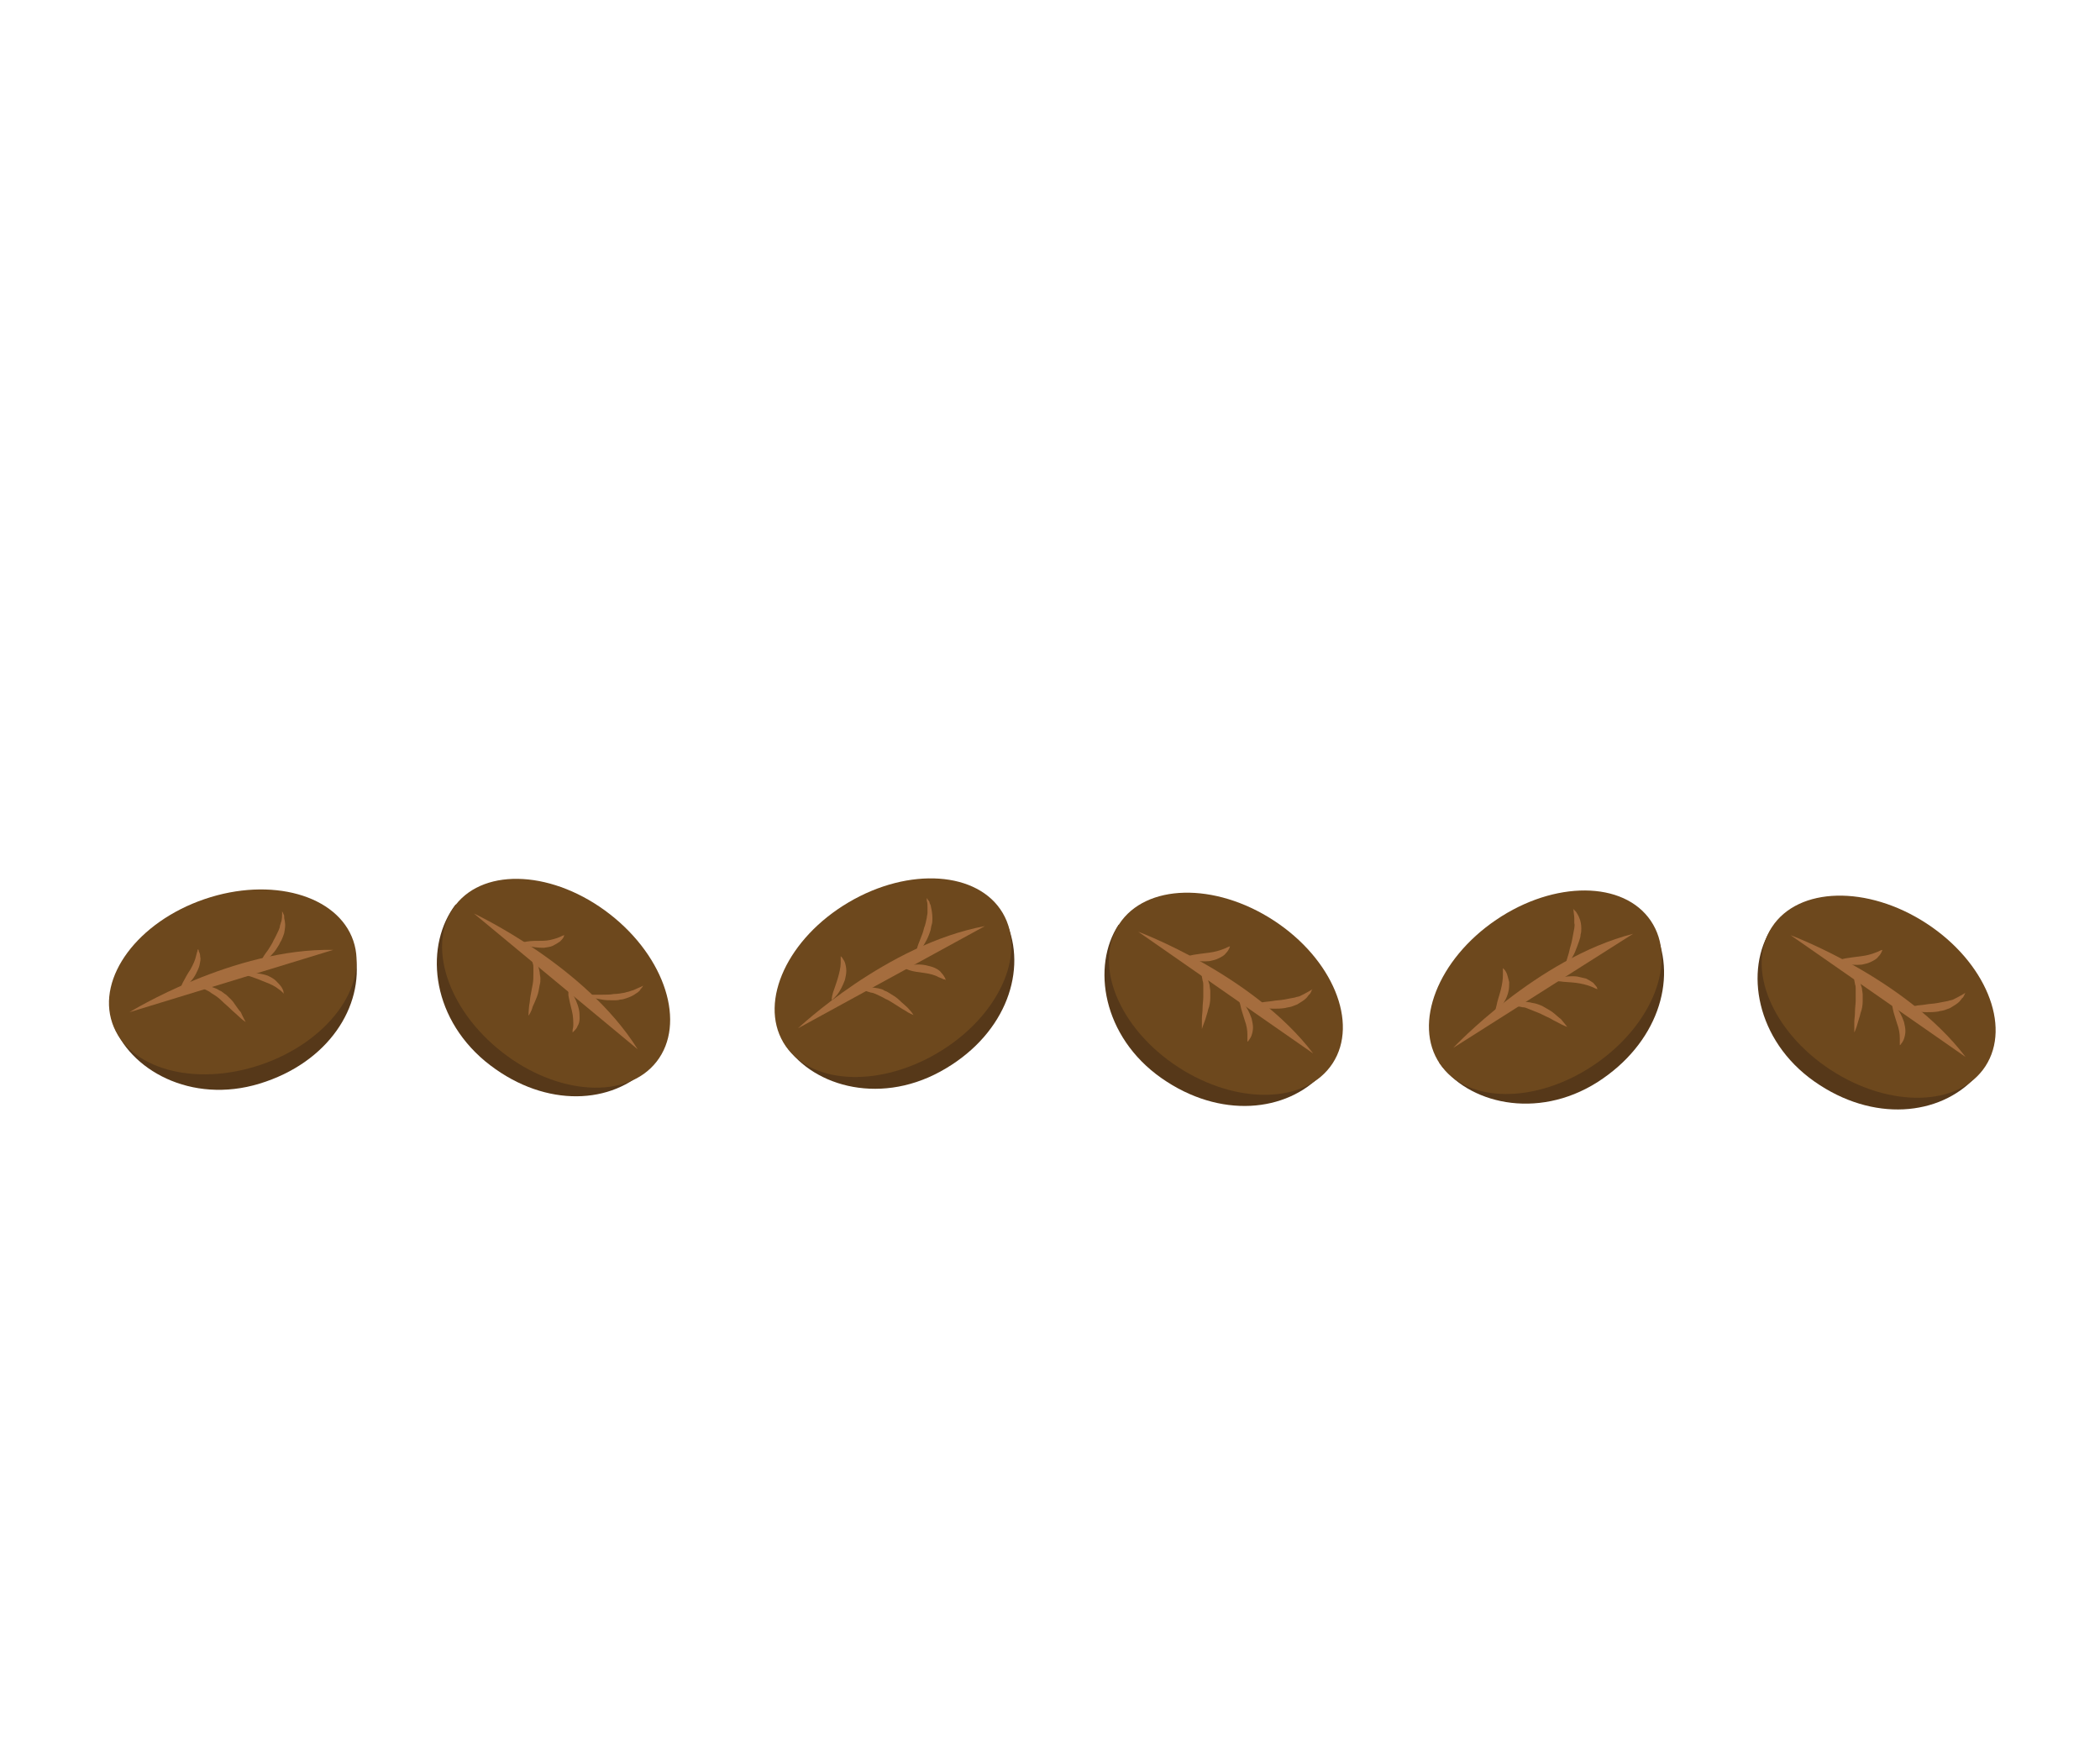<?xml version="1.0" encoding="utf-8"?>
<!-- Generator: Adobe Illustrator 20.0.0, SVG Export Plug-In . SVG Version: 6.00 Build 0)  -->
<svg version="1.1" id="Layer_1" xmlns="http://www.w3.org/2000/svg" xmlns:xlink="http://www.w3.org/1999/xlink" x="0px" y="0px"
	 viewBox="0 0 300 249" style="enable-background:new 0 0 300 249;" xml:space="preserve">
<style type="text/css">
	.st0{fill:#563819;}
	.st1{fill:#6D481D;}
	.st2{fill:#A56D3E;}
</style>
<g>
	<path class="st0" d="M64.1,131.1c4.4-5.6,14.2-5.3,22,0.8c7.8,6,10.5,15.5,6.1,21.1"/>
	<path class="st0" d="M92.2,152.9c-5.5,5.1-15,5.2-22.9-1.3c-7.9-6.6-8.6-16.7-4.2-22.4"/>
	
		<ellipse transform="matrix(0.615 -0.789 0.789 0.615 -80.162 116.767)" class="st1" cx="79.4" cy="140.4" rx="12.5" ry="18.2"/>
	<g>
		<path class="st2" d="M83.1,142.2c0,0,0.6-0.1,1.5-0.1c0.4,0,0.9,0,1.5,0c0.5,0,1.1,0,1.6-0.1c0.5,0,1.1-0.1,1.6-0.2
			c0.2-0.1,0.5-0.1,0.7-0.2c0.2-0.1,0.4-0.1,0.6-0.2c0.4-0.2,0.7-0.3,0.9-0.4c0.2-0.1,0.4-0.2,0.4-0.2s-0.1,0.1-0.2,0.3
			c-0.1,0.1-0.2,0.2-0.3,0.4c-0.1,0.1-0.3,0.3-0.5,0.4c-0.4,0.3-0.8,0.5-1.4,0.7c-0.3,0.1-0.6,0.2-0.9,0.2c-0.3,0.1-0.6,0.1-0.9,0.1
			c-0.6,0-1.2,0-1.7-0.1c-0.5-0.1-1.1-0.2-1.5-0.3C83.6,142.5,83.1,142.2,83.1,142.2z"/>
	</g>
	<g>
		<path class="st2" d="M74.2,134.7c0,0,0.4-0.1,1.1-0.2c0.6-0.1,1.4-0.1,2.2-0.1c0.8,0,1.5-0.2,2.1-0.4c0.3-0.1,0.5-0.2,0.7-0.3
			c0.2-0.1,0.3-0.1,0.3-0.1s0,0.1-0.1,0.3c-0.1,0.2-0.3,0.4-0.5,0.6c-0.3,0.2-0.6,0.4-1,0.6c-0.4,0.2-0.8,0.2-1.3,0.3
			c-0.9,0-1.7-0.1-2.3-0.3C74.6,134.9,74.2,134.7,74.2,134.7z"/>
	</g>
	<g>
		<path class="st2" d="M81.2,141.1c0,0,0.3,0.3,0.6,0.9c0.3,0.5,0.7,1.3,0.9,2.2c0.1,0.4,0.1,0.9,0.1,1.3c0,0.4-0.1,0.8-0.3,1.1
			c-0.1,0.3-0.3,0.5-0.5,0.7c-0.1,0.1-0.2,0.2-0.2,0.2s0-0.1,0-0.3c0-0.2,0.1-0.4,0.1-0.7c0-0.6,0-1.3-0.2-2.1
			c-0.2-0.8-0.4-1.6-0.5-2.2C81.2,141.6,81.2,141.1,81.2,141.1z"/>
	</g>
	<g>
		<path class="st2" d="M75.5,145.1c0,0,0-0.6,0.1-1.5c0.1-0.4,0.1-0.9,0.2-1.4c0.1-0.5,0.2-1.1,0.3-1.6c0.1-0.5,0.1-1.1,0.1-1.6
			c0-0.2,0-0.5,0-0.7c0-0.2,0-0.5-0.1-0.7c-0.1-0.4-0.2-0.8-0.3-1c-0.1-0.2-0.1-0.4-0.1-0.4s0.1,0.1,0.3,0.3
			c0.1,0.1,0.2,0.2,0.3,0.4c0.1,0.1,0.2,0.3,0.3,0.5c0.2,0.4,0.4,0.9,0.5,1.5c0,0.3,0.1,0.6,0.1,0.9c0,0.3,0,0.6-0.1,0.9
			c-0.1,0.6-0.2,1.2-0.4,1.7c-0.2,0.5-0.4,1-0.6,1.4C75.9,144.6,75.5,145.1,75.5,145.1z"/>
	</g>
	<path class="st2" d="M67.7,130.5c0,0,15.9,7.4,23.4,19.4"/>
</g>
<g>
	<path class="st0" d="M17.1,147.9c-2.3-6.7,3.4-14.8,12.7-17.9c9.3-3.2,18.7-0.3,21,6.4"/>
	<path class="st0" d="M50.8,136.4c1.2,7.4-3.9,15.4-13.7,18.4c-9.8,3-18.7-2-21-8.7"/>
	
		<ellipse transform="matrix(0.946 -0.323 0.323 0.946 -43.564 18.303)" class="st1" cx="33.3" cy="140.3" rx="18.2" ry="12.5"/>
	<g>
		<path class="st2" d="M36.8,138.2c0,0,0.2-0.6,0.7-1.3c0.2-0.4,0.5-0.8,0.8-1.2c0.3-0.5,0.6-0.9,0.8-1.4c0.3-0.5,0.5-1,0.7-1.4
			c0.1-0.2,0.2-0.5,0.2-0.7c0.1-0.2,0.1-0.4,0.2-0.6c0.1-0.4,0.1-0.8,0.1-1c0-0.3,0-0.4,0-0.4s0.1,0.1,0.2,0.4
			c0.1,0.1,0.1,0.3,0.1,0.5c0,0.2,0.1,0.4,0.1,0.6c0.1,0.5,0,1-0.1,1.6c-0.1,0.3-0.2,0.6-0.3,0.8c-0.1,0.3-0.3,0.5-0.4,0.8
			c-0.3,0.5-0.6,1-1,1.4c-0.4,0.4-0.7,0.8-1,1.1C37.3,137.8,36.8,138.2,36.8,138.2z"/>
	</g>
	<g>
		<path class="st2" d="M25.7,141.4c0,0,0.1-0.4,0.4-1c0.3-0.6,0.7-1.3,1.1-1.9c0.4-0.7,0.7-1.4,0.8-1.9c0.1-0.3,0.1-0.5,0.2-0.7
			c0-0.2,0.1-0.3,0.1-0.3s0.1,0.1,0.1,0.3c0.1,0.2,0.2,0.4,0.2,0.8c0.1,0.3,0,0.7-0.1,1.2c-0.1,0.4-0.3,0.8-0.5,1.2
			c-0.4,0.8-1,1.4-1.5,1.8C26,141.2,25.7,141.4,25.7,141.4z"/>
	</g>
	<g>
		<path class="st2" d="M34.9,139.1c0,0,0.4-0.1,1.1-0.1c0.6,0,1.5,0.1,2.3,0.4c0.4,0.2,0.8,0.4,1.1,0.7c0.3,0.3,0.6,0.6,0.8,0.9
			c0.2,0.3,0.3,0.6,0.3,0.7c0,0.2,0.1,0.3,0.1,0.3s-0.1-0.1-0.2-0.2c-0.1-0.1-0.3-0.3-0.6-0.5c-0.5-0.4-1.1-0.7-1.9-1
			c-0.7-0.3-1.5-0.6-2.1-0.8C35.3,139.4,34.9,139.1,34.9,139.1z"/>
	</g>
	<g>
		<path class="st2" d="M35.1,146c0,0-0.5-0.3-1.1-0.9c-0.3-0.3-0.7-0.6-1.1-1c-0.4-0.4-0.8-0.7-1.2-1.1c-0.4-0.4-0.8-0.7-1.3-1
			c-0.2-0.1-0.4-0.3-0.6-0.4c-0.2-0.1-0.4-0.2-0.6-0.3c-0.4-0.2-0.7-0.3-1-0.3c-0.2-0.1-0.4-0.1-0.4-0.1s0.1,0,0.4-0.1
			c0.1,0,0.3-0.1,0.5,0c0.2,0,0.4,0,0.6,0c0.5,0,1,0.2,1.5,0.4c0.3,0.1,0.5,0.3,0.8,0.4c0.3,0.2,0.5,0.4,0.7,0.5
			c0.4,0.4,0.9,0.8,1.2,1.3c0.3,0.4,0.6,0.9,0.9,1.2C34.8,145.5,35.1,146,35.1,146z"/>
	</g>
	<path class="st2" d="M18.5,144.6c0,0,14.9-9.2,29.1-8.9"/>
</g>
<path class="st0" d="M113.3,150.4c-3.6-6.1,0.3-15.1,8.8-20.1c8.5-5,18.3-4.1,21.9,2.1"/>
<path class="st0" d="M144,132.3c2.7,7-0.7,15.9-9.7,20.8c-9,4.9-18.7,1.9-22.4-4.3"/>
<ellipse transform="matrix(0.861 -0.508 0.508 0.861 -53.258 84.21)" class="st1" cx="127.6" cy="139.7" rx="18.2" ry="12.5"/>
<g>
	<path class="st2" d="M130.6,136.9c0,0,0.1-0.6,0.4-1.4c0.1-0.4,0.3-0.9,0.5-1.4c0.2-0.5,0.4-1,0.5-1.5c0.2-0.5,0.3-1,0.4-1.5
		c0-0.2,0.1-0.5,0.1-0.7c0-0.2,0-0.5,0-0.7c0-0.4,0-0.8-0.1-1c0-0.3,0-0.4,0-0.4s0.1,0.1,0.2,0.3c0.1,0.1,0.2,0.2,0.2,0.4
		c0.1,0.2,0.2,0.4,0.2,0.6c0.1,0.4,0.2,1,0.2,1.6c0,0.3,0,0.6-0.1,0.9c-0.1,0.3-0.1,0.6-0.2,0.9c-0.2,0.6-0.4,1.1-0.7,1.6
		c-0.3,0.5-0.5,0.9-0.8,1.3C131.1,136.5,130.6,136.9,130.6,136.9z"/>
</g>
<g>
	<path class="st2" d="M118.8,142.9c0,0,0-0.4,0.2-1.1c0.2-0.6,0.5-1.4,0.7-2.1c0.2-0.7,0.4-1.5,0.4-2.1c0-0.3,0-0.6,0-0.7
		c0-0.2,0-0.3,0-0.3s0.1,0.1,0.2,0.2c0.1,0.2,0.3,0.4,0.4,0.7c0.1,0.3,0.2,0.7,0.2,1.2c0,0.4-0.1,0.9-0.2,1.3
		c-0.3,0.8-0.7,1.6-1.1,2.1C119.2,142.6,118.8,142.9,118.8,142.9z"/>
</g>
<g>
	<path class="st2" d="M128.9,138.2c0,0,0.4-0.2,1-0.3c0.6-0.1,1.5-0.2,2.4,0c0.4,0.1,0.9,0.2,1.3,0.4c0.4,0.2,0.7,0.4,0.9,0.7
		c0.2,0.2,0.4,0.5,0.5,0.7c0.1,0.2,0.1,0.3,0.1,0.3s-0.1-0.1-0.3-0.1c-0.2-0.1-0.4-0.2-0.7-0.3c-0.5-0.3-1.3-0.5-2-0.6
		c-0.8-0.1-1.6-0.2-2.2-0.4C129.4,138.4,128.9,138.2,128.9,138.2z"/>
</g>
<g>
	<path class="st2" d="M130.5,145c0,0-0.6-0.2-1.3-0.7c-0.4-0.2-0.8-0.5-1.3-0.8c-0.5-0.3-0.9-0.6-1.4-0.8c-0.5-0.3-1-0.5-1.4-0.7
		c-0.2-0.1-0.5-0.2-0.7-0.2c-0.2-0.1-0.4-0.1-0.6-0.2c-0.4-0.1-0.8-0.1-1-0.1c-0.3,0-0.4,0-0.4,0s0.1-0.1,0.4-0.2
		c0.1-0.1,0.3-0.1,0.5-0.1c0.2,0,0.4-0.1,0.6-0.1c0.5-0.1,1,0,1.6,0.1c0.3,0.1,0.6,0.1,0.8,0.3c0.3,0.1,0.5,0.2,0.8,0.4
		c0.5,0.3,1,0.6,1.4,1c0.4,0.4,0.8,0.7,1.1,1C130.2,144.5,130.5,145,130.5,145z"/>
</g>
<path class="st2" d="M114,146.9c0,0,12.7-12,26.7-14.6"/>
<path class="st0" d="M159.1,134c3.9-6,13.7-6.4,21.9-1.1c8.2,5.4,11.8,14.5,7.9,20.5"/>
<path class="st0" d="M188.9,153.4c-5.1,5.5-14.6,6.5-23,0.6c-8.4-5.9-10-16-6.1-21.9"/>
<ellipse transform="matrix(0.546 -0.838 0.838 0.546 -39.474 211.166)" class="st1" cx="175.1" cy="142" rx="12.5" ry="18.2"/>
<g>
	<path class="st2" d="M178.9,143.5c0,0,0.6-0.2,1.4-0.3c0.4-0.1,0.9-0.1,1.5-0.2c0.5-0.1,1.1-0.1,1.6-0.2c0.5-0.1,1.1-0.2,1.6-0.3
		c0.2-0.1,0.5-0.1,0.7-0.2c0.2-0.1,0.4-0.2,0.6-0.3c0.4-0.2,0.7-0.4,0.9-0.5c0.2-0.1,0.3-0.2,0.3-0.2s-0.1,0.1-0.2,0.4
		c-0.1,0.1-0.1,0.3-0.3,0.4c-0.1,0.1-0.2,0.3-0.4,0.5c-0.3,0.3-0.8,0.6-1.3,0.9c-0.3,0.1-0.5,0.2-0.8,0.3c-0.3,0.1-0.6,0.1-0.9,0.2
		c-0.6,0.1-1.2,0.1-1.7,0.1c-0.6,0-1.1-0.1-1.5-0.1C179.5,143.7,178.9,143.5,178.9,143.5z"/>
</g>
<g>
	<path class="st2" d="M169.5,136.7c0,0,0.4-0.2,1-0.3c0.6-0.1,1.4-0.2,2.2-0.3c0.8-0.1,1.5-0.3,2-0.5c0.3-0.1,0.5-0.2,0.7-0.3
		c0.2-0.1,0.3-0.1,0.3-0.1s0,0.1-0.1,0.3c-0.1,0.2-0.2,0.4-0.5,0.7c-0.2,0.3-0.6,0.5-1,0.7c-0.4,0.2-0.8,0.3-1.3,0.4
		c-0.9,0.1-1.7,0-2.4-0.1C169.9,136.9,169.5,136.7,169.5,136.7z"/>
</g>
<g>
	<path class="st2" d="M177,142.6c0,0,0.3,0.3,0.7,0.8c0.4,0.5,0.8,1.2,1.1,2.1c0.1,0.4,0.2,0.9,0.2,1.3c0,0.4-0.1,0.8-0.2,1.1
		c-0.1,0.3-0.3,0.6-0.4,0.7c-0.1,0.2-0.2,0.2-0.2,0.2s0-0.1,0-0.3c0-0.2,0-0.4,0-0.7c0-0.6-0.1-1.3-0.4-2.1
		c-0.2-0.7-0.5-1.5-0.6-2.1C177,143,177,142.6,177,142.6z"/>
</g>
<g>
	<path class="st2" d="M171.7,147c0,0,0-0.6,0-1.5c0-0.4,0.1-0.9,0.1-1.5c0-0.5,0.1-1.1,0.1-1.6c0-0.5,0-1.1,0-1.6
		c0-0.2,0-0.5-0.1-0.7c0-0.2-0.1-0.4-0.1-0.6c-0.1-0.4-0.2-0.7-0.3-1c-0.1-0.2-0.2-0.4-0.2-0.4s0.1,0.1,0.3,0.3
		c0.1,0.1,0.2,0.2,0.3,0.3c0.1,0.1,0.3,0.3,0.4,0.5c0.3,0.4,0.4,0.9,0.6,1.5c0,0.3,0.1,0.6,0.1,0.9c0,0.3,0,0.6,0,0.9
		c0,0.6-0.1,1.2-0.3,1.7c-0.1,0.5-0.3,1-0.4,1.4C171.9,146.4,171.7,147,171.7,147z"/>
</g>
<path class="st2" d="M162.6,133.1c0,0,16.4,6.1,25,17.4"/>
<path class="st0" d="M252.4,134.5c3.9-6,13.7-6.4,21.9-1.1c8.2,5.4,11.8,14.5,7.9,20.5"/>
<path class="st0" d="M282.2,153.9c-5.1,5.5-14.6,6.5-23,0.6c-8.4-5.9-10-16-6.1-21.9"/>
<ellipse transform="matrix(0.546 -0.838 0.838 0.546 2.417 289.501)" class="st1" cx="268.4" cy="142.5" rx="12.5" ry="18.2"/>
<g>
	<path class="st2" d="M272.2,144c0,0,0.6-0.2,1.4-0.3c0.4-0.1,0.9-0.1,1.5-0.2c0.5-0.1,1.1-0.1,1.6-0.2c0.5-0.1,1.1-0.2,1.6-0.3
		c0.2-0.1,0.5-0.1,0.7-0.2c0.2-0.1,0.4-0.2,0.6-0.3c0.4-0.2,0.7-0.4,0.9-0.5c0.2-0.1,0.3-0.2,0.3-0.2s-0.1,0.1-0.2,0.4
		c-0.1,0.1-0.1,0.3-0.3,0.4c-0.1,0.1-0.2,0.3-0.4,0.5c-0.3,0.3-0.8,0.6-1.3,0.9c-0.3,0.1-0.5,0.2-0.8,0.3c-0.3,0.1-0.6,0.1-0.9,0.2
		c-0.6,0.1-1.2,0.1-1.7,0.1c-0.6,0-1.1-0.1-1.5-0.1C272.7,144.2,272.2,144,272.2,144z"/>
</g>
<g>
	<path class="st2" d="M262.7,137.2c0,0,0.4-0.2,1-0.3c0.6-0.1,1.4-0.2,2.2-0.3c0.8-0.1,1.5-0.3,2-0.5c0.3-0.1,0.5-0.2,0.7-0.3
		c0.2-0.1,0.3-0.1,0.3-0.1s0,0.1-0.1,0.3c-0.1,0.2-0.2,0.4-0.5,0.7c-0.2,0.3-0.6,0.5-1,0.7c-0.4,0.2-0.8,0.3-1.3,0.4
		c-0.9,0.1-1.7,0-2.4-0.1C263.1,137.4,262.7,137.2,262.7,137.2z"/>
</g>
<g>
	<path class="st2" d="M270.2,143.1c0,0,0.3,0.3,0.7,0.8c0.4,0.5,0.8,1.2,1.1,2.1c0.1,0.4,0.2,0.9,0.2,1.3c0,0.4-0.1,0.8-0.2,1.1
		c-0.1,0.3-0.3,0.6-0.4,0.7c-0.1,0.2-0.2,0.2-0.2,0.2s0-0.1,0-0.3c0-0.2,0-0.4,0-0.7c0-0.6-0.1-1.3-0.4-2.1
		c-0.2-0.7-0.5-1.5-0.6-2.1C270.3,143.5,270.2,143.1,270.2,143.1z"/>
</g>
<g>
	<path class="st2" d="M264.9,147.5c0,0,0-0.6,0-1.5c0-0.4,0.1-0.9,0.1-1.5c0-0.5,0.1-1.1,0.1-1.6c0-0.5,0-1.1,0-1.6
		c0-0.2,0-0.5-0.1-0.7c0-0.2-0.1-0.4-0.1-0.6c-0.1-0.4-0.2-0.7-0.3-1c-0.1-0.2-0.2-0.4-0.2-0.4s0.1,0.1,0.3,0.3
		c0.1,0.1,0.2,0.2,0.3,0.3c0.1,0.1,0.3,0.3,0.4,0.5c0.3,0.4,0.4,0.9,0.6,1.5c0,0.3,0.1,0.6,0.1,0.9c0,0.3,0,0.6,0,0.9
		c0,0.6-0.1,1.2-0.3,1.7c-0.1,0.5-0.3,1-0.4,1.4C265.2,146.9,264.9,147.5,264.9,147.5z"/>
</g>
<path class="st2" d="M255.8,133.6c0,0,16.4,6.1,25,17.4"/>
<path class="st0" d="M207.1,153.2c-4-5.9-0.6-15.1,7.5-20.6c8.1-5.5,18-5.2,22,0.7"/>
<path class="st0" d="M236.5,133.2c3.1,6.8,0.3,15.9-8.3,21.4c-8.7,5.5-18.6,3-22.6-2.8"/>
<ellipse transform="matrix(0.828 -0.561 0.561 0.828 -41.42 148.317)" class="st1" cx="220.7" cy="141.6" rx="18.2" ry="12.5"/>
<g>
	<path class="st2" d="M223.5,138.6c0,0,0.1-0.6,0.3-1.4c0.1-0.4,0.3-0.9,0.4-1.4c0.1-0.5,0.3-1,0.4-1.6c0.1-0.5,0.2-1.1,0.3-1.6
		c0-0.2,0.1-0.5,0-0.7c0-0.2,0-0.5,0-0.7c0-0.4-0.1-0.8-0.1-1c0-0.3-0.1-0.4-0.1-0.4s0.1,0.1,0.3,0.3c0.1,0.1,0.2,0.2,0.3,0.4
		c0.1,0.2,0.2,0.3,0.3,0.6c0.2,0.4,0.3,1,0.3,1.5c0,0.3,0,0.6-0.1,0.9c0,0.3-0.1,0.6-0.2,0.9c-0.2,0.6-0.4,1.1-0.6,1.6
		c-0.2,0.5-0.5,0.9-0.7,1.3C223.9,138.2,223.5,138.6,223.5,138.6z"/>
</g>
<g>
	<path class="st2" d="M213.6,144.7c0,0,0-0.4,0.2-1.1c0.1-0.6,0.4-1.4,0.6-2.2c0.2-0.8,0.3-1.5,0.3-2.1c0-0.3,0-0.6,0-0.7
		c0-0.2,0-0.3,0-0.3s0.1,0.1,0.2,0.2c0.1,0.1,0.3,0.4,0.4,0.7c0.1,0.3,0.2,0.7,0.3,1.1c0,0.4,0,0.9-0.1,1.3c-0.2,0.9-0.6,1.6-1,2.1
		C213.9,144.4,213.6,144.7,213.6,144.7z"/>
</g>
<g>
	<path class="st2" d="M221.9,140c0,0,0.4-0.2,1-0.3c0.6-0.2,1.5-0.3,2.4-0.2c0.4,0.1,0.9,0.2,1.3,0.3c0.4,0.2,0.7,0.4,1,0.6
		c0.2,0.2,0.4,0.5,0.5,0.6c0.1,0.2,0.1,0.3,0.1,0.3s-0.1,0-0.3-0.1c-0.2-0.1-0.4-0.2-0.7-0.3c-0.5-0.2-1.3-0.4-2.1-0.5
		c-0.8-0.1-1.6-0.1-2.2-0.2C222.3,140.2,221.9,140,221.9,140z"/>
</g>
<g>
	<path class="st2" d="M223.9,146.7c0,0-0.6-0.2-1.3-0.6c-0.4-0.2-0.8-0.4-1.3-0.7c-0.5-0.2-1-0.5-1.5-0.7c-0.5-0.2-1-0.4-1.5-0.6
		c-0.2-0.1-0.5-0.2-0.7-0.2c-0.2,0-0.4-0.1-0.6-0.1c-0.4-0.1-0.8-0.1-1-0.1c-0.3,0-0.4,0-0.4,0s0.1-0.1,0.4-0.2
		c0.1-0.1,0.3-0.1,0.4-0.2c0.2-0.1,0.4-0.1,0.6-0.1c0.5-0.1,1-0.1,1.6,0c0.3,0.1,0.6,0.1,0.9,0.2c0.3,0.1,0.6,0.2,0.8,0.3
		c0.5,0.3,1.1,0.6,1.5,0.9c0.4,0.3,0.8,0.7,1.2,1C223.5,146.2,223.9,146.7,223.9,146.7z"/>
</g>
<path class="st2" d="M207.6,149.7c0,0,12-12.8,25.7-16.3"/>
</svg>
